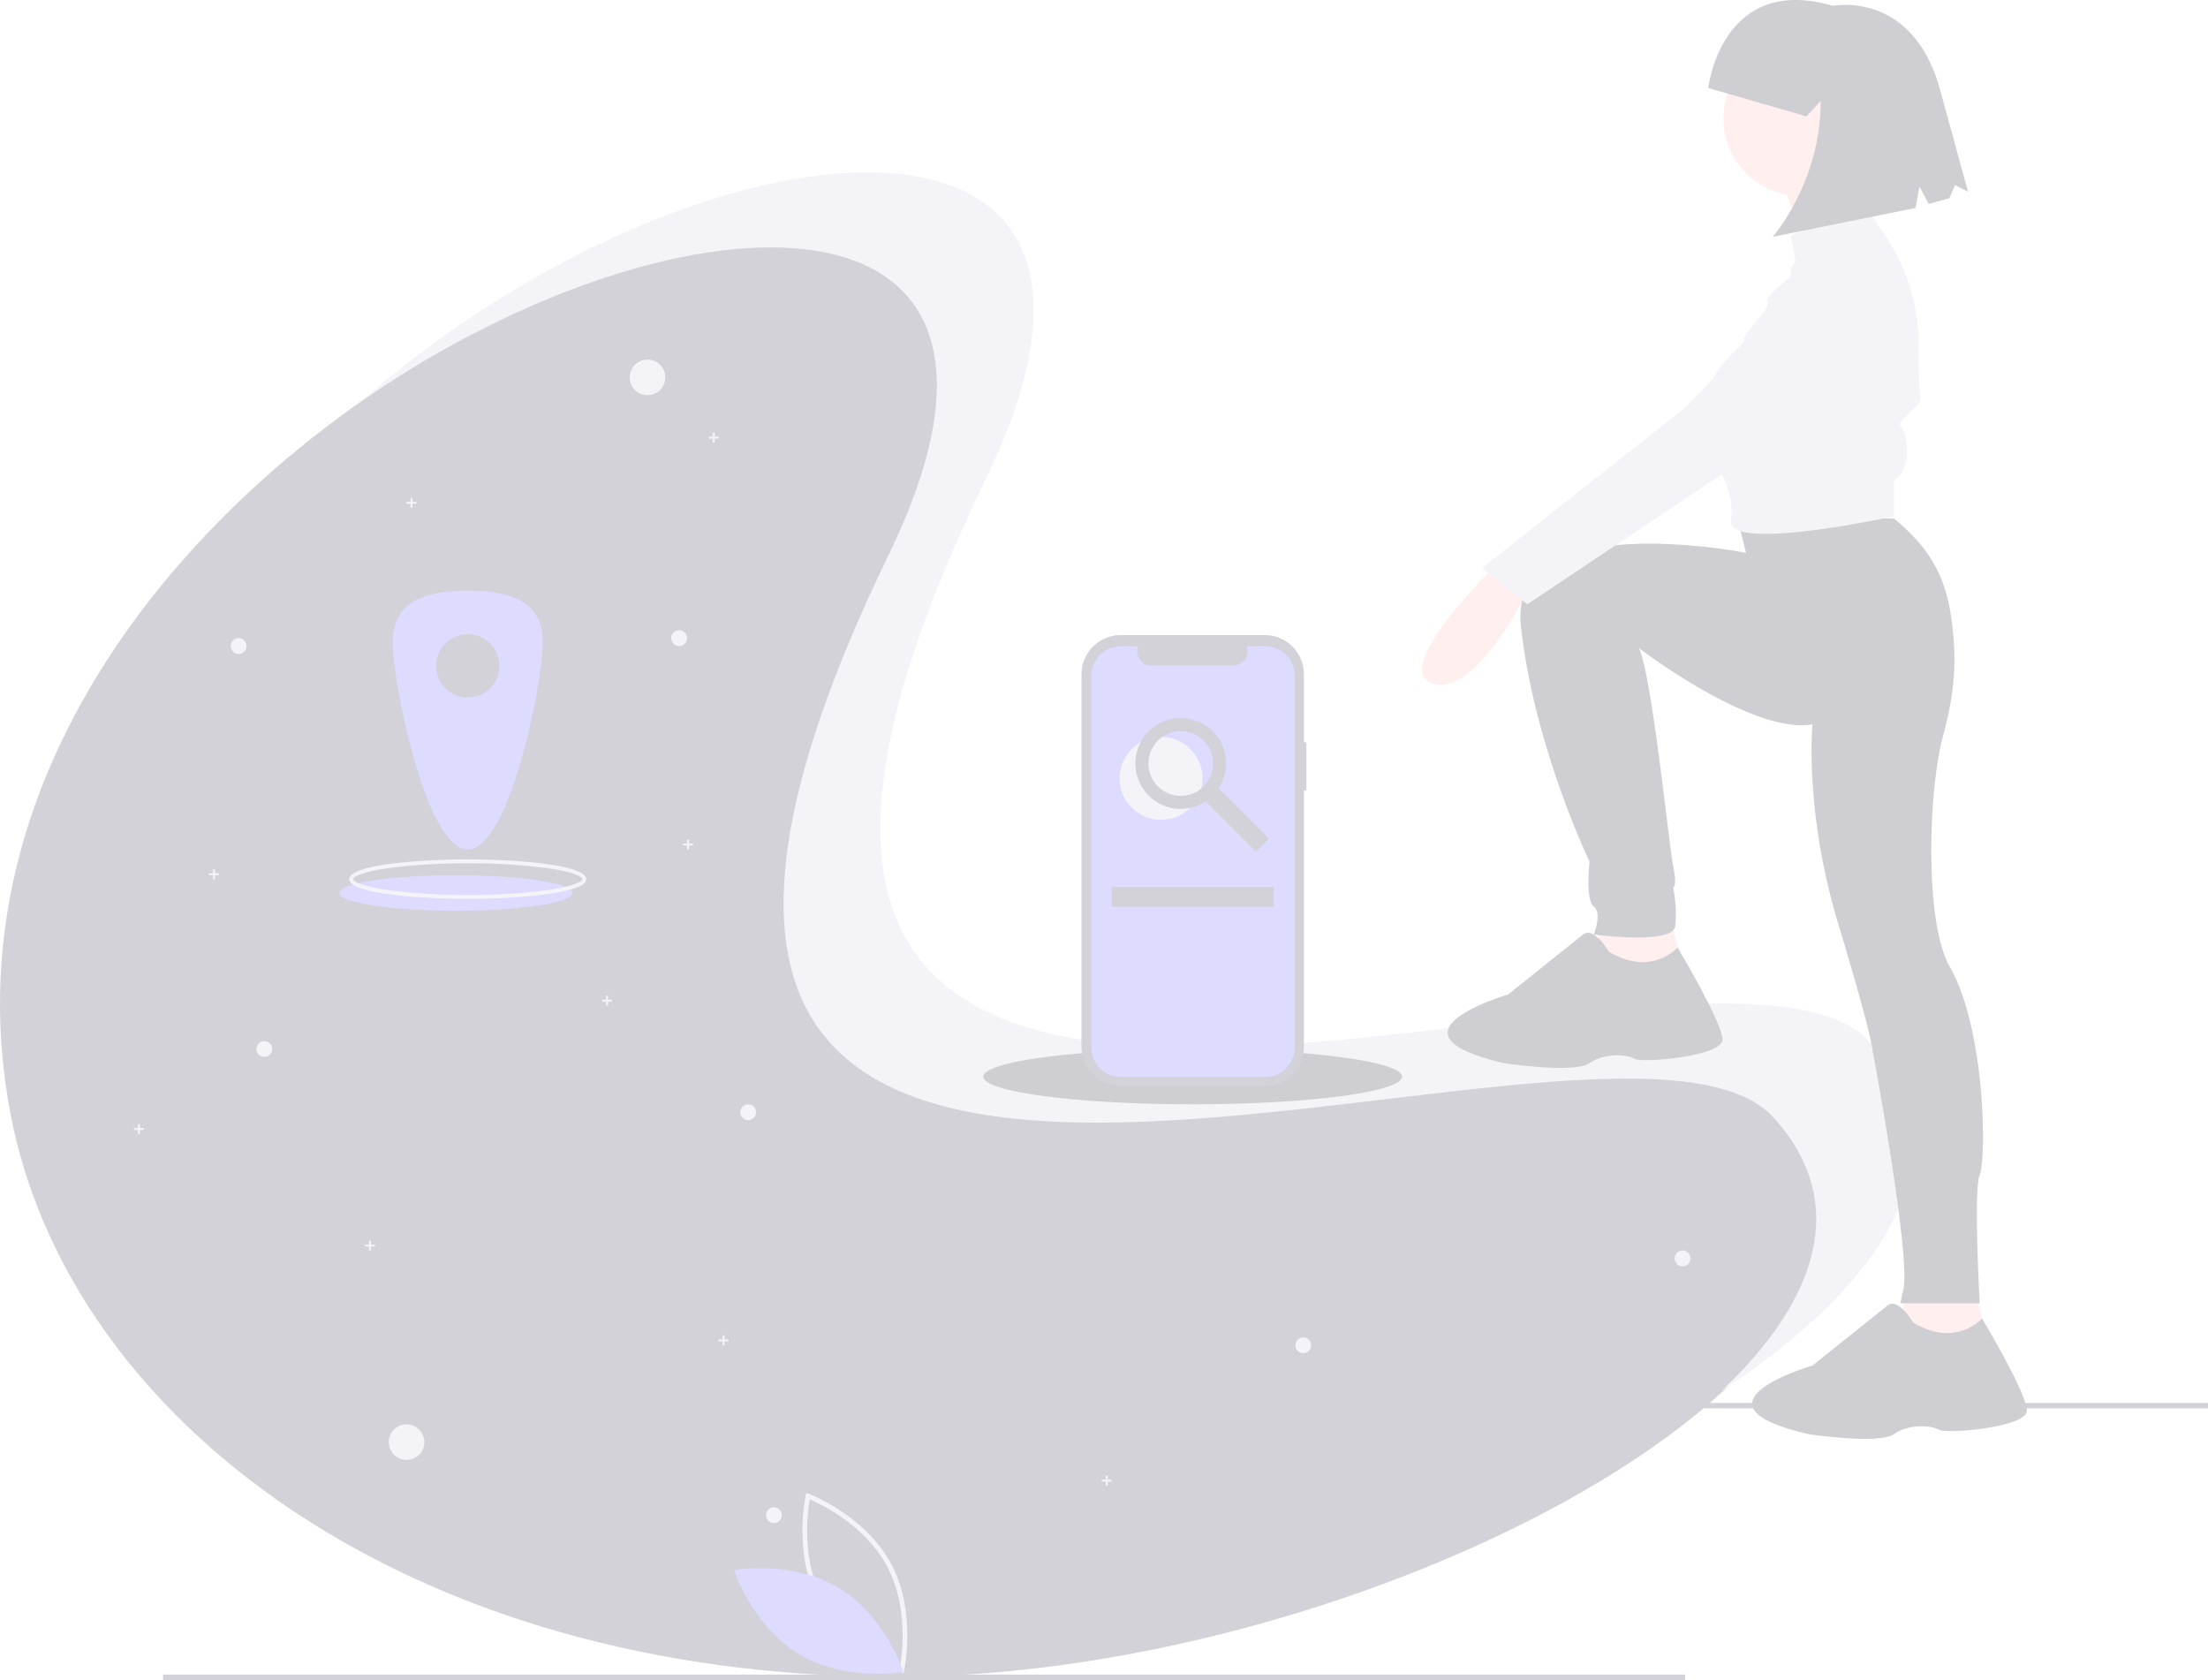 <svg xmlns="http://www.w3.org/2000/svg" width="832.839" height="633.621" viewBox="0 0 832.839 633.621">
  <g id="undraw_location_search_bqps" transform="translate(0 0)" opacity="0.231">
    <rect id="사각형_240" data-name="사각형 240" width="574.124" height="2.047" transform="translate(258.715 529.125)" fill="#3f3d56"/>
    <rect id="사각형_241" data-name="사각형 241" width="574.124" height="2.047" transform="translate(61.5 631.574)" fill="#3f3d56"/>
    <path id="패스_556" data-name="패스 556" d="M705.549,472.255C784.256,559.3,556.1,684.739,371.736,684.739S59.829,587.544,37.924,472.255C-15.188,192.719,490.451,15.048,371.736,259.772,198.7,616.487,643.565,403.708,705.549,472.255Z" transform="translate(-34 -52.313)" fill="#3f3d56"/>
    <circle id="타원_96" data-name="타원 96" cx="6.705" cy="6.705" r="6.705" transform="translate(237.533 135.633)" fill="#d0cde1"/>
    <circle id="타원_97" data-name="타원 97" cx="6.705" cy="6.705" r="6.705" transform="translate(146.641 537.198)" fill="#d0cde1"/>
    <circle id="타원_98" data-name="타원 98" cx="2.98" cy="2.98" r="2.98" transform="translate(253.179 237.7)" fill="#d0cde1"/>
    <circle id="타원_99" data-name="타원 99" cx="2.98" cy="2.98" r="2.98" transform="translate(96.725 392.664)" fill="#d0cde1"/>
    <circle id="타원_100" data-name="타원 100" cx="2.98" cy="2.98" r="2.98" transform="translate(488.605 504.417)" fill="#d0cde1"/>
    <circle id="타원_101" data-name="타원 101" cx="2.98" cy="2.98" r="2.98" transform="translate(87.04 240.68)" fill="#d0cde1"/>
    <path id="패스_557" data-name="패스 557" d="M367.087,223.311H365.6V221.82h-.745v1.491h-1.49v.745h1.49v1.491h.745v-1.491h1.49Z" transform="translate(-96.028 -58.622)" fill="#d0cde1"/>
    <path id="패스_558" data-name="패스 558" d="M212.154,256.728h-1.49v-1.491h-.745v1.491h-1.49v.745h1.49v1.49h.745v-1.49h1.49Z" transform="translate(-55.083 -67.453)" fill="#d0cde1"/>
    <path id="패스_559" data-name="패스 559" d="M110.891,447.1H109.4v-1.491h-.745V447.1h-1.49v.745h1.49v1.491h.745v-1.491h1.49Z" transform="translate(-28.321 -117.765)" fill="#d0cde1"/>
    <circle id="타원_102" data-name="타원 102" cx="2.98" cy="2.98" r="2.98" transform="translate(288.94 568.489)" fill="#d0cde1"/>
    <circle id="타원_103" data-name="타원 103" cx="2.98" cy="2.98" r="2.98" transform="translate(279.254 416.505)" fill="#d0cde1"/>
    <circle id="타원_104" data-name="타원 104" cx="2.98" cy="2.98" r="2.98" transform="translate(631.648 471.636)" fill="#d0cde1"/>
    <path id="패스_560" data-name="패스 560" d="M372.15,686.084h-1.49v-1.49h-.745v1.49h-1.491v.745h1.491v1.49h.745v-1.49h1.49Z" transform="translate(-97.366 -180.922)" fill="#d0cde1"/>
    <path id="패스_561" data-name="패스 561" d="M568.6,757.981h-1.49v-1.49h-.745v1.49h-1.49v.745h1.49v1.49h.745v-1.49h1.49Z" transform="translate(-149.283 -199.923)" fill="#d0cde1"/>
    <path id="패스_562" data-name="패스 562" d="M72.411,577.732h-1.49v-1.49h-.745v1.49h-1.49v.745h1.49v1.49h.745v-1.49h1.49Z" transform="translate(-18.152 -152.287)" fill="#d0cde1"/>
    <path id="패스_563" data-name="패스 563" d="M353.923,431.913h-1.49v-1.49h-.745v1.49H350.2v.745h1.49v1.49h.745v-1.49h1.49Z" transform="translate(-92.549 -113.751)" fill="#d0cde1"/>
    <path id="패스_564" data-name="패스 564" d="M229.369,312.422h-1.49v-1.49h-.745v1.49h-1.49v.745h1.49v1.49h.745v-1.49h1.49Z" transform="translate(-59.632 -82.172)" fill="#d0cde1"/>
    <path id="패스_565" data-name="패스 565" d="M312.405,511.911h-1.49v-1.49h-.745v1.49h-1.49v.745h1.49v1.49h.745v-1.49h1.49Z" transform="translate(-81.577 -134.892)" fill="#d0cde1"/>
    <path id="패스_566" data-name="패스 566" d="M190.889,637.478H189.4v-1.49h-.745v1.49h-1.49v.745h1.49v1.49h.745v-1.49h1.49Z" transform="translate(-49.463 -168.076)" fill="#d0cde1"/>
    <ellipse id="타원_105" data-name="타원 105" cx="43.956" cy="6.705" rx="43.956" ry="6.705" transform="translate(128.016 330.083)" fill="#6c63ff"/>
    <path id="패스_567" data-name="패스 567" d="M257.764,474.839c-17.968,0-44.7-1.984-44.7-7.45s26.733-7.45,44.7-7.45,44.7,1.984,44.7,7.45S275.732,474.839,257.764,474.839Zm0-13.41a216.345,216.345,0,0,0-30.969,1.956c-9.683,1.477-12.242,3.265-12.242,4s2.558,2.528,12.242,4a216.337,216.337,0,0,0,30.969,1.956,216.336,216.336,0,0,0,30.969-1.956c9.683-1.477,12.242-3.265,12.242-4s-2.558-2.527-12.242-4A216.345,216.345,0,0,0,257.764,461.429Z" transform="translate(-81.322 -135.816)" fill="#d0cde1"/>
    <path id="패스_568" data-name="패스 568" d="M263.651,322.22c-15.636,0-28.311,3.735-28.311,19.371s12.675,78.227,28.311,78.227,28.311-62.591,28.311-78.227S279.287,322.22,263.651,322.22Zm0,40.231a11.92,11.92,0,1,1,11.92-11.92,11.92,11.92,0,0,1-11.92,11.92Z" transform="translate(-87.21 -99.42)" fill="#6c63ff"/>
    <path id="패스_569" data-name="패스 569" d="M788.781,436.009C726.8,367.461,281.928,580.24,454.968,223.526,532.1,64.52,345.662,83.833,220.159,193.542c121.532-83.45,268.23-85.856,198.3,58.3C245.422,608.551,690.29,395.772,752.275,464.32c28.842,31.9,16.475,68.947-19.84,103.093C794.853,526.5,825.846,477,788.781,436.009Z" transform="translate(-83.197 -42.734)" fill="#d0cde1"/>
    <path id="패스_570" data-name="패스 570" d="M483.52,852.694l-.958-.359c-.211-.079-21.173-8.111-30.993-26.322s-5.012-40.139-4.962-40.358l.226-1,.958.359c.211.079,21.173,8.111,30.993,26.322s5.012,40.139,4.962,40.358Zm-30.379-27.529c8.3,15.4,24.867,23.29,29.065,25.092.8-4.5,3.3-22.689-4.994-38.072s-24.866-23.286-29.065-25.092c-.8,4.5-3.3,22.69,4.994,38.072Z" transform="translate(-142.72 -221.631)" fill="#d0cde1"/>
    <path id="패스_571" data-name="패스 571" d="M449.814,830.73c17.647,10.617,24.444,31.706,24.444,31.706s-21.816,3.875-39.463-6.742-24.444-31.706-24.444-31.706S432.167,820.113,449.814,830.73Z" transform="translate(-133.461 -231.843)" fill="#6c63ff"/>
    <path id="패스_572" data-name="패스 572" d="M790.63,309.375S750.194,349,767.177,353.855s36.393-36.393,36.393-36.393Z" transform="translate(-226.66 -96.025)" fill="#ffb9b9"/>
    <path id="패스_573" data-name="패스 573" d="M819.77,471.359,814.917,494l36.393,1.618-5.661-24.262Z" transform="translate(-215.363 -124.569)" fill="#ffb9b9"/>
    <path id="패스_574" data-name="패스 574" d="M975.861,661.526l-4.852,22.645,36.392,1.617-5.661-24.262Z" transform="translate(-256.615 -174.826)" fill="#ffb9b9"/>
    <path id="패스_575" data-name="패스 575" d="M895.356,285.191l3.235,12.94s-89.769-17.792-84.917,27.5,25.88,88.961,25.88,88.961-1.618,14.557,1.618,16.983,0,10.513,0,10.513,29.923,4.044,30.732-3.235a50.729,50.729,0,0,0-.809-14.557s1.618,0,0-8.087-8.151-73.309-13-82.206c0,0,42.927,32.873,65.571,28.829,0,0-3.235,32.349,9.7,75.212s12.94,47.715,12.94,47.715,15.366,81.682,11.322,91.387l-.809,4.044h29.923s-2.426-42.863,0-48.524,2.426-54.185-11.322-78.447c-9.736-17.181-7.923-67-2.6-86.69,4.472-16.536,5.6-29.263,2.98-46.191-2.8-18.1-11.175-27.566-21.41-36.144Z" transform="translate(-239.999 -89.634)" fill="#2f2e41"/>
    <circle id="타원_106" data-name="타원 106" cx="29.114" cy="29.114" r="29.114" transform="translate(650.1 15.614)" fill="#ffb9b9"/>
    <path id="패스_576" data-name="패스 576" d="M946.749,103.857s8.9,25.879,8.087,30.732,25.879-9.7,25.879-9.7S970.2,99,973.437,91.726Z" transform="translate(-275.218 -38.506)" fill="#ffb9b9"/>
    <path id="패스_577" data-name="패스 577" d="M968.529,124.7l-28.306,11.322,1.617,9.7s-2.426,3.235-1.617,4.852-10.513,8.087-8.9,10.513-9.7,12.131-8.9,14.557-25.88,16.983-11.322,45.289c0,0,7.547,9.812,6.6,21.415q-.05.612-.132,1.23c-1.617,12.131,61.464-1.617,61.464-1.617V228.221s5.661-2.426,4.852-12.94-5.661-5.661,0-11.322,5.661-4.852,4.852-9.7c-.323-1.938-.388-8.905-.35-16.576a73.589,73.589,0,0,0-15.016-44.888h0Z" transform="translate(-264.649 -47.221)" fill="#d0cde1"/>
    <path id="패스_578" data-name="패스 578" d="M923.353,152.054l-52.568,54.994L793.956,267.7l16.983,13.749L952.467,186.83S964.6,135.071,923.353,152.054Z" transform="translate(-234.838 -53.545)" fill="#d0cde1"/>
    <path id="패스_579" data-name="패스 579" d="M836.977,504.676s-5.661-9.7-9.7-6.47L798.967,520.85s-50.142,14.557-1.618,25.879c0,0,26.688,4.044,32.349,0s14.557-3.235,16.983-1.618,33.158-.809,33.158-7.279-16.95-34.746-16.95-34.746S853.152,514.38,836.977,504.676Z" transform="translate(-230.144 -145.755)" fill="#2f2e41"/>
    <path id="패스_580" data-name="패스 580" d="M993.068,694.843s-5.661-9.7-9.7-6.47l-28.306,22.645s-50.141,14.557-1.617,25.879c0,0,26.688,4.044,32.349,0s14.557-3.235,16.983-1.618,33.158-.809,33.158-7.278-16.949-34.746-16.949-34.746S1009.243,704.548,993.068,694.843Z" transform="translate(-271.396 -196.011)" fill="#2f2e41"/>
    <path id="패스_581" data-name="패스 581" d="M909.768,52.572S914.69,9.3,956.793,21.585c0,0,29.785-6.058,40.3,31.142l10.678,39-4.888-2.54-2.16,4.973-7.8,2.136L989.445,89.7l-1.467,8.116L934.109,108.71S952.327,87.9,952.2,57.409L946.832,63.3Z" transform="translate(-265.445 -19.389)" fill="#2f2e41"/>
    <ellipse id="타원_107" data-name="타원 107" cx="78.972" cy="10.43" rx="78.972" ry="10.43" transform="translate(370.892 395.644)" fill="#2f2e41"/>
    <path id="패스_582" data-name="패스 582" d="M673.3,385.383h-.935V359.772a14.823,14.823,0,0,0-14.823-14.823h-54.26a14.823,14.823,0,0,0-14.823,14.823v140.5A14.823,14.823,0,0,0,603.277,515.1h54.26a14.823,14.823,0,0,0,14.823-14.823V403.614h.935Z" transform="translate(-180.529 -105.427)" fill="#3f3d56"/>
    <path id="패스_583" data-name="패스 583" d="M659.128,350.668h-7.083a5.259,5.259,0,0,1-4.869,7.245H616.091a5.259,5.259,0,0,1-4.869-7.245h-6.615a11.07,11.07,0,0,0-11.07,11.07v140.3a11.07,11.07,0,0,0,11.07,11.07h54.521a11.07,11.07,0,0,0,11.07-11.07v-140.3a11.07,11.07,0,0,0-11.07-11.07Z" transform="translate(-181.872 -106.938)" fill="#6c63ff"/>
    <circle id="타원_108" data-name="타원 108" cx="15.645" cy="15.645" r="15.645" transform="translate(422.298 277.931)" fill="#d0cde1"/>
    <path id="패스_584" data-name="패스 584" d="M666.442,432.961l-18.924-18.924a17.121,17.121,0,1,0-4.925,4.925l18.924,18.924Zm-41.86-19.7a12.188,12.188,0,1,1,17.236,0A12.188,12.188,0,0,1,624.582,413.262Z" transform="translate(-187.83 -116.679)" fill="#3f3d56"/>
    <rect id="사각형_242" data-name="사각형 242" width="61.092" height="7.45" transform="translate(419.318 334.553)" fill="#3f3d56"/>
  </g>
</svg>
